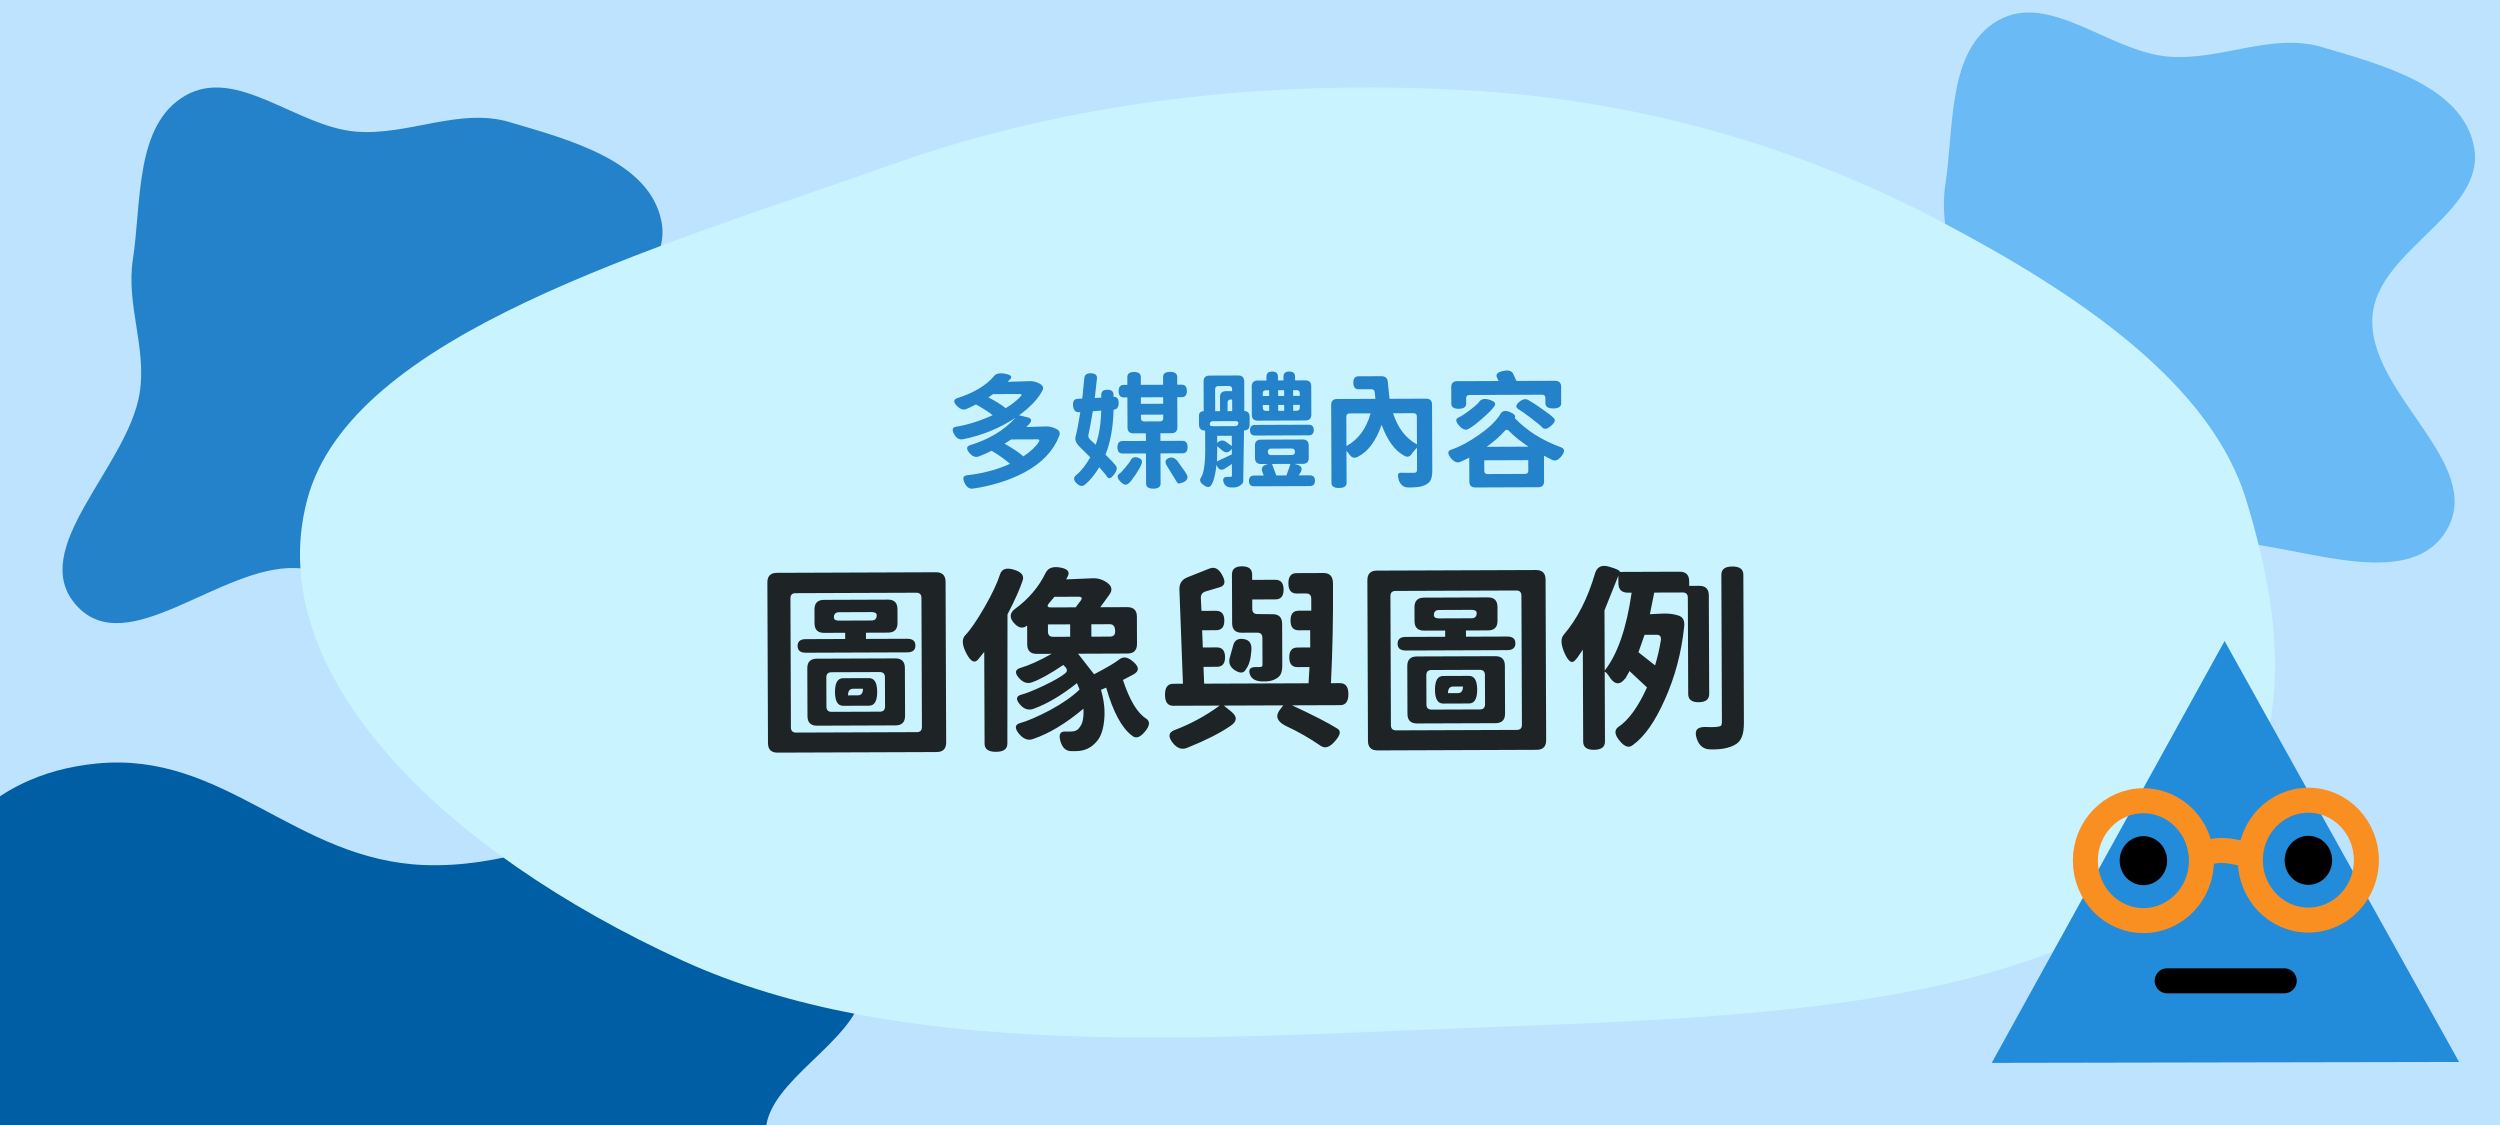 <svg width="200" height="90" viewBox="0 0 200 90" fill="none" xmlns="http://www.w3.org/2000/svg">
<rect x="0" y="0" width="200" height="90" fill="#333333" stroke="none"/>
<g clip-path="url(#clip0_2306_6185)">
<rect width="200" height="90" fill="#BDE3FF"/>
<path fill-rule="evenodd" clip-rule="evenodd" d="M-6.18 85.526C-5.521 81.351 -9.948 77.257 -7.655 73.239C-4.948 68.497 -1.652 61.992 7.772 61.078C17.997 60.087 23.6 68.826 33.978 69.205C45.818 69.637 56.588 60.196 66.887 63.237C76.243 66 70.121 74.012 68.975 79.539C68.168 83.434 61.536 86.431 61.267 90.346C60.85 96.397 75.769 103.853 67.023 107.895C58.356 111.9 45.738 103.802 34.253 102.83C27.316 102.243 20.566 103.925 13.618 103.373C4.658 102.66 -7.251 103.227 -11.753 99.17C-16.321 95.052 -6.927 90.254 -6.18 85.526Z" fill="#005EA5"/>
<path fill-rule="evenodd" clip-rule="evenodd" d="M28.474 10.53C32.649 10.872 36.743 8.58 40.761 9.767C45.503 11.168 52.008 12.874 52.922 17.752C53.913 23.046 45.174 25.946 44.795 31.318C44.363 37.447 53.804 43.022 50.763 48.353C48 53.196 39.988 50.027 34.461 49.434C30.566 49.016 27.569 45.584 23.654 45.444C17.603 45.228 10.147 52.951 6.105 48.424C2.1 43.937 10.197 37.406 11.17 31.46C11.758 27.869 10.075 24.375 10.627 20.779C11.34 16.14 10.773 9.976 14.83 7.646C18.948 5.281 23.746 10.143 28.474 10.53Z" fill="#2382C9"/>
<path fill-rule="evenodd" clip-rule="evenodd" d="M173.474 4.53C177.649 4.872 181.743 2.58 185.761 3.767C190.503 5.168 197.008 6.874 197.922 11.752C198.913 17.046 190.174 19.946 189.795 25.318C189.363 31.447 198.804 37.022 195.763 42.353C193 47.196 184.988 44.027 179.461 43.434C175.566 43.016 172.569 39.584 168.654 39.444C162.603 39.228 155.147 46.951 151.105 42.424C147.1 37.937 155.198 31.406 156.17 25.46C156.757 21.869 155.075 18.375 155.627 14.779C156.34 10.14 155.773 3.976 159.83 1.646C163.948 -0.719 168.746 4.143 173.474 4.53Z" fill="#69BAF5"/>
<path fill-rule="evenodd" clip-rule="evenodd" d="M117.063 7.205C131.49 7.98 144.155 11.905 154.996 17.578C166.733 23.719 176.896 30.86 179.688 39.971C183.097 51.095 184.354 63.745 171.749 72.255C158.691 81.071 136.857 81.474 117.063 82.25C95.236 83.105 71.899 84.751 54.603 76.845C35.616 68.165 20.857 53.977 24.577 39.971C28.089 26.753 52.105 19.98 71.539 13.095C85.386 8.19 100.98 6.341 117.063 7.205Z" fill="#C9F4FF"/>
<path d="M177.967 51.28L196.726 84.958L159.338 85.03L177.967 51.28Z" fill="#228CDA"/>
<path d="M173.373 78.465H182.74" stroke="black" stroke-width="2" stroke-linecap="round"/>
<ellipse cx="171.472" cy="68.853" rx="4.643" ry="4.795" transform="rotate(-0.11 171.472 68.853)" stroke="#FA8F21" stroke-width="2"/>
<ellipse cx="184.669" cy="68.812" rx="4.643" ry="4.795" transform="rotate(-0.11 184.669 68.812)" stroke="#FA8F21" stroke-width="2"/>
<path d="M175.55 68.472C175.55 68.472 176.816 68.054 177.654 68.034C178.594 68.011 180.025 68.464 180.025 68.464" stroke="#FA8F21" stroke-width="2"/>
<ellipse cx="171.471" cy="68.852" rx="1.898" ry="1.961" transform="rotate(-0.11 171.471 68.852)" fill="black"/>
<ellipse cx="184.67" cy="68.826" rx="1.898" ry="1.961" transform="rotate(-0.11 184.67 68.826)" fill="black"/>
<path d="M83.095 35.367C83.194 35.22 83.157 35.147 82.984 35.148L80.894 35.156L80.365 35.498C81.02 35.862 81.521 36.2 81.869 36.512C82.434 36.136 82.843 35.755 83.095 35.367ZM81.651 31.713C81.771 31.586 81.744 31.522 81.57 31.523L79.441 31.531L79.072 31.792C79.686 32.11 80.147 32.398 80.455 32.657C80.987 32.328 81.386 32.014 81.651 31.713ZM83.69 34.115C83.963 34.108 84.234 34.173 84.501 34.312C84.768 34.444 84.842 34.644 84.723 34.911C84.261 36.086 83.344 37.043 81.974 37.782C81.308 38.137 80.606 38.423 79.867 38.639C79.134 38.855 78.458 39.005 77.839 39.087C77.552 39.135 77.325 38.975 77.157 38.609C76.989 38.25 77.058 38.053 77.365 38.019C78.597 37.887 79.743 37.583 80.801 37.106C80.42 36.767 79.929 36.419 79.327 36.061C78.895 36.276 78.552 36.428 78.299 36.515C78.033 36.616 77.776 36.514 77.528 36.208C77.287 35.902 77.319 35.702 77.626 35.608C79.124 35.149 80.328 34.421 81.238 33.424C79.981 34.256 78.583 34.828 77.044 35.14C76.751 35.201 76.51 35.062 76.322 34.722C76.141 34.383 76.19 34.19 76.47 34.142C77.43 33.985 78.412 33.675 79.417 33.211C79.002 32.899 78.555 32.614 78.074 32.356C77.728 32.537 77.475 32.658 77.315 32.719C77.055 32.826 76.792 32.734 76.524 32.442C76.256 32.149 76.275 31.953 76.582 31.852C77.927 31.42 78.911 30.826 79.535 30.071C79.714 29.87 80.017 29.815 80.445 29.907C80.878 29.992 81.002 30.132 80.816 30.326L80.617 30.547L82.407 30.49C82.68 30.489 82.944 30.561 83.198 30.707C83.451 30.853 83.512 31.039 83.38 31.266C83.055 31.901 82.438 32.553 81.527 33.223L82.147 33.371C82.534 33.456 82.592 33.646 82.32 33.94L82.11 34.161L83.69 34.115ZM90.45 36.82C90.576 36.586 90.779 36.519 91.059 36.618C91.34 36.717 91.424 36.89 91.311 37.137C91.259 37.304 91.1 37.588 90.835 37.989C90.569 38.383 90.387 38.61 90.287 38.671C90.108 38.845 89.888 38.796 89.626 38.523C89.372 38.258 89.345 38.048 89.544 37.894C89.617 37.867 89.78 37.699 90.032 37.392C90.291 37.084 90.43 36.894 90.45 36.82ZM91.277 33.177L91.278 33.457C91.278 33.63 91.365 33.717 91.539 33.716L92.799 33.711C92.972 33.711 93.058 33.624 93.058 33.45L93.057 33.17L91.277 33.177ZM93.052 31.78L91.272 31.787L91.273 32.307L93.053 32.3L93.052 31.78ZM88.096 32.849L87.426 32.901C87.276 33.789 87.158 34.422 87.073 34.803C87.046 34.929 87.094 35.053 87.214 35.172L87.656 35.581C87.926 34.813 88.073 33.902 88.096 32.849ZM94.594 35.265C94.868 35.264 95.005 35.43 95.006 35.763C95.008 36.097 94.871 36.264 94.598 36.265L92.838 36.271L92.847 38.681C92.848 38.955 92.655 39.092 92.269 39.093C91.882 39.095 91.688 38.959 91.687 38.686L91.678 36.276L89.808 36.282C89.535 36.283 89.398 36.117 89.396 35.784C89.395 35.451 89.531 35.284 89.805 35.282L91.674 35.276L91.672 34.666L90.672 34.669C90.359 34.67 90.202 34.511 90.201 34.191L90.192 31.791L89.902 31.792C89.628 31.793 89.491 31.627 89.49 31.294C89.489 30.96 89.625 30.793 89.898 30.792L90.188 30.791L90.186 30.171C90.185 29.898 90.364 29.76 90.724 29.759C91.084 29.758 91.265 29.894 91.266 30.167L91.268 30.787L93.048 30.78L93.046 30.16C93.045 29.887 93.231 29.75 93.604 29.748C93.984 29.747 94.174 29.883 94.176 30.156L94.178 30.776L94.538 30.775C94.811 30.774 94.948 30.94 94.95 31.273C94.951 31.607 94.815 31.774 94.542 31.775L94.182 31.776L94.191 34.176C94.192 34.496 94.032 34.657 93.712 34.658L92.832 34.661L92.835 35.271L94.594 35.265ZM93.382 37.319C93.168 36.987 93.203 36.763 93.49 36.649C93.776 36.528 94.036 36.64 94.271 36.986C94.706 37.584 94.931 37.917 94.945 37.983C95.032 38.136 95.019 38.28 94.906 38.414C94.793 38.554 94.577 38.645 94.257 38.686L94.157 38.576L93.382 37.319ZM89.081 31.745C89.355 31.731 89.492 31.894 89.493 32.234C89.495 32.574 89.359 32.754 89.085 32.775C89.05 34.195 88.835 35.393 88.439 36.368C88.907 36.839 89.181 37.135 89.262 37.255C89.403 37.421 89.357 37.658 89.124 37.965C88.892 38.266 88.713 38.333 88.585 38.167C88.552 38.094 88.337 37.831 87.942 37.38C87.558 38.001 87.183 38.459 86.817 38.754C86.611 38.941 86.381 38.912 86.127 38.666C85.879 38.427 85.862 38.214 86.075 38.026C86.487 37.691 86.868 37.21 87.219 36.582C86.932 36.29 86.634 35.994 86.326 35.695C86.078 35.443 85.984 35.193 86.043 34.947C86.155 34.526 86.283 33.866 86.426 32.965L86.316 32.975C86.043 32.99 85.885 32.82 85.844 32.467C85.809 32.107 85.929 31.92 86.202 31.906L86.582 31.884L86.746 30.244C86.772 29.977 86.951 29.85 87.284 29.862C87.624 29.874 87.782 30.013 87.756 30.28L87.582 31.841L88.102 31.809L88.101 31.589C88.1 31.316 88.263 31.178 88.589 31.177C88.916 31.176 89.08 31.312 89.081 31.585L89.081 31.745ZM103.981 31.67L103.98 31.46C103.98 31.293 103.893 31.21 103.72 31.211L103.45 31.212L103.451 31.672L103.981 31.67ZM103.726 32.861C103.899 32.86 103.985 32.773 103.985 32.6L103.984 32.39L103.454 32.392L103.456 32.862L103.726 32.861ZM101.024 32.401L101.025 32.611C101.025 32.784 101.112 32.871 101.286 32.87L101.536 32.869L101.534 32.399L101.024 32.401ZM101.28 31.22C101.106 31.221 101.02 31.304 101.02 31.471L101.021 31.681L101.531 31.679L101.53 31.219L101.28 31.22ZM102.734 32.395L102.254 32.396L102.256 32.866L102.736 32.865L102.734 32.395ZM102.251 31.676L102.731 31.675L102.73 31.215L102.25 31.216L102.251 31.676ZM104.417 30.428C104.737 30.427 104.897 30.583 104.898 30.897L104.907 33.157C104.908 33.477 104.749 33.637 104.429 33.638L100.629 33.652C100.309 33.654 100.148 33.498 100.147 33.184L100.138 30.924C100.137 30.604 100.297 30.444 100.617 30.442L101.317 30.44L101.316 30.14C101.315 29.866 101.467 29.729 101.774 29.728C102.081 29.727 102.235 29.863 102.236 30.136L102.237 30.436L102.677 30.435L102.676 30.135C102.675 29.861 102.827 29.724 103.134 29.723C103.447 29.722 103.605 29.858 103.606 30.131L103.607 30.431L104.417 30.428ZM104.69 33.977C104.963 33.976 105.1 34.119 105.101 34.406C105.102 34.686 104.966 34.826 104.693 34.827L100.413 34.843C100.14 34.844 100.002 34.705 100.001 34.425C100 34.138 100.136 33.994 100.41 33.993L104.69 33.977ZM97.376 35.694L97.377 35.995C97.378 36.281 97.369 36.588 97.351 36.915L98.549 36.35L98.547 35.91L98.467 36C98.255 36.235 98.028 36.249 97.787 36.043L97.376 35.694ZM97.468 30.884C97.295 30.885 97.209 30.972 97.209 31.145L97.216 32.895L97.606 32.894L97.602 31.774C97.6 31.454 97.76 31.293 98.08 31.292L98.57 31.29L98.569 31.14C98.569 30.967 98.482 30.88 98.308 30.881L97.468 30.884ZM98.206 32.891L98.576 32.89L98.572 31.96L98.462 31.96C98.289 31.961 98.203 32.045 98.203 32.211L98.206 32.891ZM98.81 34.089C98.984 34.089 99.07 34.002 99.069 33.828C99.069 33.735 98.982 33.688 98.809 33.689L97.039 33.696C96.865 33.696 96.779 33.783 96.78 33.957C96.78 34.05 96.867 34.096 97.04 34.096L98.81 34.089ZM97.373 34.864L97.375 35.434C97.601 35.207 97.838 35.179 98.085 35.352L98.546 35.68L98.543 34.86L97.373 34.864ZM99.97 33.955C99.971 34.275 99.822 34.435 99.522 34.437L99.457 38.557C99.41 38.684 99.308 38.791 99.148 38.878C98.988 38.972 98.798 39.013 98.578 39C98.212 39.015 97.981 38.876 97.887 38.583C97.799 38.296 97.892 38.153 98.165 38.152L98.425 38.151C98.512 38.157 98.555 38.117 98.555 38.03L98.551 37.12L98.003 37.482C97.723 37.657 97.513 37.594 97.372 37.294L97.322 37.185C97.225 38.018 97.083 38.559 96.898 38.806C96.785 39.007 96.588 39.011 96.308 38.819C96.034 38.633 95.946 38.447 96.046 38.259C96.298 37.905 96.421 37.145 96.417 35.978L96.412 34.448C96.085 34.449 95.921 34.29 95.92 33.97L95.917 33.28C95.916 33.026 96.042 32.899 96.296 32.898L96.287 30.529C96.286 30.209 96.445 30.048 96.765 30.047L99.055 30.038C99.375 30.037 99.536 30.196 99.537 30.516L99.546 32.886C99.826 32.885 99.966 33.045 99.968 33.365L99.97 33.955ZM103.241 37.113L101.761 37.118L102.105 38.037L102.915 38.034L103.241 37.113ZM101.687 35.889C101.514 35.889 101.427 35.976 101.428 36.15C101.428 36.323 101.515 36.409 101.689 36.408L103.339 36.402C103.512 36.402 103.598 36.315 103.598 36.141C103.597 35.968 103.51 35.882 103.337 35.882L101.687 35.889ZM103.895 38.03L104.785 38.027C105.058 38.026 105.195 38.169 105.196 38.456C105.197 38.742 105.061 38.886 104.788 38.887L100.328 38.904C100.055 38.905 99.918 38.762 99.916 38.475C99.915 38.188 100.052 38.045 100.325 38.044L101.095 38.041L100.994 37.771C100.879 37.465 100.979 37.264 101.292 37.17L101.451 37.119L100.881 37.121C100.561 37.123 100.401 36.963 100.4 36.643L100.396 35.643C100.395 35.33 100.554 35.173 100.874 35.172L104.214 35.159C104.534 35.158 104.695 35.317 104.696 35.637L104.7 36.637C104.701 36.951 104.541 37.108 104.221 37.109L103.561 37.112L103.752 37.171C104.139 37.269 104.229 37.489 104.024 37.83L103.895 38.03ZM113.347 33.315C113.347 33.142 113.26 33.056 113.086 33.056L111.446 33.062C111.824 34.234 112.461 35.065 113.356 35.555L113.347 33.315ZM107.966 33.075C107.793 33.076 107.707 33.163 107.707 33.336L107.716 35.686C108.668 35.156 109.311 34.284 109.646 33.069L107.966 33.075ZM114.082 31.892C114.402 31.891 114.563 32.051 114.564 32.371L114.583 37.621C114.585 37.954 114.546 38.208 114.466 38.381C114.387 38.561 114.221 38.709 113.968 38.823C113.715 38.944 113.292 39.002 112.698 38.998C112.305 39.006 112.041 38.81 111.906 38.411C111.778 38.011 111.827 37.814 112.054 37.82C112.194 37.826 112.551 37.828 113.124 37.826C113.284 37.825 113.364 37.752 113.363 37.605L113.357 35.815C113.078 36.123 112.938 36.29 112.939 36.317C112.773 36.564 112.556 36.602 112.289 36.429C111.567 36.025 110.981 35.211 110.53 33.986C110.081 35.267 109.458 36.113 108.659 36.523C108.393 36.684 108.166 36.641 107.979 36.395L107.718 36.056L107.727 38.626C107.728 38.9 107.525 39.037 107.119 39.038C106.719 39.04 106.518 38.904 106.517 38.631L106.494 32.401C106.493 32.081 106.652 31.92 106.972 31.919L110.032 31.907L109.98 31.398C109.966 31.224 109.873 31.138 109.699 31.139L108.679 31.143C108.406 31.144 108.269 30.971 108.267 30.624C108.266 30.277 108.402 30.104 108.675 30.103L110.515 30.096C110.829 30.095 110.999 30.251 111.027 30.564L111.162 31.903L114.082 31.892ZM117.551 31.6C117.378 31.6 117.291 31.687 117.292 31.861L117.294 32.291C117.295 32.564 117.095 32.701 116.695 32.703C116.302 32.704 116.105 32.568 116.104 32.295L116.099 30.975C116.098 30.655 116.257 30.494 116.577 30.493L119.887 30.481L119.756 30.192C119.642 29.945 119.801 29.775 120.234 29.68C120.667 29.585 120.941 29.66 121.055 29.907L121.317 30.476L124.407 30.464C124.727 30.463 124.888 30.622 124.889 30.942L124.894 32.263C124.895 32.536 124.685 32.673 124.265 32.675C123.845 32.676 123.635 32.541 123.634 32.267L123.632 31.837C123.631 31.664 123.544 31.578 123.371 31.578L117.551 31.6ZM121.455 32.725C121.235 32.579 121.261 32.389 121.533 32.155C121.812 31.921 122.062 31.873 122.283 32.012C122.53 32.145 122.901 32.386 123.395 32.738C123.897 33.09 124.194 33.322 124.288 33.435C124.462 33.587 124.399 33.794 124.1 34.055C123.801 34.316 123.568 34.371 123.401 34.218C123.314 34.105 123.026 33.863 122.538 33.491C122.057 33.12 121.696 32.864 121.455 32.725ZM118.373 32.097C118.539 31.896 118.815 31.862 119.203 31.994C119.59 32.119 119.704 32.288 119.544 32.502C119.379 32.743 119.057 33.071 118.578 33.486C118.106 33.901 117.737 34.179 117.471 34.32C117.252 34.447 117.001 34.355 116.72 34.043C116.446 33.73 116.428 33.517 116.668 33.403C116.881 33.316 117.197 33.111 117.615 32.789C118.034 32.475 118.287 32.244 118.373 32.097ZM118.936 35.745L122.276 35.732C121.615 35.288 121.093 34.867 120.712 34.468C120.598 34.348 120.485 34.352 120.372 34.479C120.04 34.867 119.561 35.289 118.936 35.745ZM118.744 37.665C118.744 37.839 118.831 37.925 119.005 37.924L122.005 37.913C122.178 37.913 122.264 37.826 122.264 37.652L122.26 36.812L118.74 36.825L118.744 37.665ZM120.057 33.08C120.202 32.853 120.452 32.816 120.806 32.968C121.16 33.12 121.284 33.279 121.178 33.446C122.155 34.463 123.388 35.241 124.877 35.782C125.177 35.888 125.201 36.111 124.949 36.452C124.697 36.793 124.447 36.911 124.2 36.805C124.1 36.759 123.873 36.643 123.519 36.458L123.527 38.498C123.528 38.818 123.368 38.978 123.048 38.979L118.028 38.998C117.709 38.999 117.548 38.84 117.547 38.52L117.54 36.61C117.18 36.791 116.941 36.905 116.821 36.952C116.568 37.06 116.311 36.951 116.05 36.625C115.795 36.293 115.801 36.08 116.067 35.985C116.8 35.736 117.568 35.323 118.373 34.747C119.191 34.17 119.752 33.615 120.057 33.08Z" fill="#2382C9"/>
<path d="M68.254 55.101C67.976 55.102 67.838 55.278 67.84 55.63L68.624 55.627C68.901 55.626 69.039 55.45 69.038 55.098L68.254 55.101ZM67.459 56.464C67.021 56.465 66.801 56.098 66.799 55.362C66.796 54.626 67.013 54.257 67.45 54.256L69.514 54.248C69.952 54.246 70.172 54.614 70.174 55.349C70.177 56.086 69.96 56.454 69.523 56.456L67.459 56.464ZM66.521 53.779C66.243 53.78 66.105 53.919 66.106 54.197L66.115 56.533C66.116 56.81 66.255 56.948 66.532 56.947L70.388 56.933C70.666 56.932 70.804 56.792 70.803 56.515L70.794 54.179C70.793 53.902 70.654 53.764 70.377 53.765L66.521 53.779ZM65.368 58.055C64.856 58.057 64.6 57.802 64.598 57.29L64.584 53.466C64.582 52.954 64.837 52.697 65.349 52.695L71.621 52.672C72.133 52.67 72.389 52.925 72.391 53.437L72.406 57.261C72.407 57.773 72.153 58.03 71.641 58.032L65.368 58.055ZM67.127 48.977C66.85 48.978 66.711 49.117 66.712 49.394C66.713 49.565 66.852 49.65 67.129 49.649L69.721 49.639C69.999 49.638 70.137 49.499 70.136 49.222C70.135 49.051 69.996 48.966 69.719 48.967L67.127 48.977ZM69.279 51.113L72.575 51.101C73.012 51.099 73.231 51.279 73.233 51.642C73.234 52.005 73.016 52.187 72.579 52.189L64.467 52.219C64.029 52.22 63.81 52.04 63.809 51.677C63.807 51.314 64.025 51.132 64.463 51.131L67.615 51.119L67.613 50.623L65.933 50.629C65.421 50.631 65.164 50.376 65.162 49.864L65.158 48.76C65.156 48.248 65.411 47.991 65.923 47.989L71.043 47.97C71.544 47.968 71.796 48.224 71.798 48.735L71.802 49.839C71.804 50.351 71.549 50.608 71.037 50.61L69.277 50.617L69.279 51.113ZM63.273 58.191C63.274 58.468 63.413 58.607 63.691 58.606L73.355 58.57C73.621 58.569 73.754 58.43 73.753 58.152L73.715 47.832C73.714 47.555 73.575 47.417 73.297 47.418L63.633 47.454C63.367 47.455 63.234 47.594 63.235 47.871L63.273 58.191ZM61.39 46.598C61.388 46.086 61.643 45.829 62.155 45.827L74.875 45.78C75.387 45.778 75.644 46.033 75.646 46.545L75.694 59.393C75.695 59.905 75.44 60.162 74.928 60.164L62.209 60.211C61.697 60.213 61.44 59.958 61.438 59.446L61.39 46.598ZM83.835 49.955L83.837 50.531C83.838 50.808 83.977 50.946 84.254 50.945L85.614 50.94L85.611 49.948L83.835 49.955ZM86.452 48.057C86.611 47.843 86.552 47.737 86.274 47.738L84.354 47.745L83.908 48.275C83.739 48.489 83.792 48.595 84.07 48.594L86.054 48.587L86.452 48.057ZM88.798 50.928C89.076 50.927 89.214 50.788 89.213 50.511C89.211 50.127 89.072 49.935 88.795 49.937L87.307 49.942L87.31 50.934L88.798 50.928ZM89.589 52.718C89.908 52.492 90.282 52.582 90.71 52.985C91.149 53.378 91.134 53.704 90.665 53.962C90.474 54.069 90.197 54.214 89.835 54.397C90.374 56.027 90.997 57.059 91.703 57.494C92.023 57.717 91.987 58.063 91.594 58.534C91.201 59.005 90.861 59.113 90.572 58.858C89.748 58.253 89.055 56.97 88.493 55.01L88.078 55.187C88.337 56.072 88.42 56.903 88.327 57.682C88.245 58.461 88.028 59.027 87.678 59.381C87.263 59.852 86.725 60.088 86.064 60.091L85.712 60.092C85.275 60.094 84.981 59.823 84.829 59.279C84.678 58.736 84.826 58.485 85.274 58.526L85.674 58.524C86.005 58.523 86.239 58.405 86.377 58.169C86.611 57.902 86.71 57.411 86.676 56.696C85.272 57.875 83.936 58.68 82.668 59.111C82.264 59.273 81.879 59.136 81.515 58.7C81.161 58.253 81.187 57.97 81.592 57.851C82.189 57.689 82.987 57.345 83.988 56.818C84.989 56.281 85.781 55.729 86.366 55.161L86.156 54.65C84.944 55.615 83.794 56.296 82.708 56.695C82.292 56.857 81.918 56.741 81.586 56.347C81.254 55.954 81.285 55.698 81.679 55.579C82.074 55.481 82.681 55.239 83.501 54.852C84.331 54.454 84.901 54.127 85.209 53.87C85.401 53.72 85.4 53.544 85.207 53.342L85.063 53.198C83.999 53.917 83.163 54.379 82.556 54.584C82.183 54.724 81.831 54.602 81.498 54.219C81.166 53.826 81.208 53.565 81.624 53.435C82.305 53.24 83.141 52.864 84.131 52.306L82.947 52.31C82.435 52.312 82.178 52.057 82.177 51.545L82.171 50.041C81.831 50.32 81.478 50.252 81.114 49.837C80.75 49.422 80.77 49.054 81.174 48.733C82.28 47.929 83.109 46.955 83.659 45.812C83.861 45.427 84.255 45.292 84.842 45.407C85.429 45.512 85.616 45.756 85.404 46.141L85.293 46.349L87.421 46.261C87.858 46.249 88.253 46.376 88.606 46.641C88.959 46.907 89.008 47.216 88.754 47.569L88.022 48.579L90.181 48.571C90.694 48.569 90.951 48.825 90.952 49.337L90.96 51.512C90.962 52.024 90.707 52.281 90.195 52.283L86.243 52.298L87.529 53.941C88.562 53.404 89.249 52.996 89.589 52.718ZM80.6 49.151L80.59 59.487C80.591 59.924 80.288 60.144 79.68 60.146C79.072 60.149 78.768 59.931 78.766 59.494L78.739 52.15L78.245 52.76C77.969 53.091 77.659 52.932 77.315 52.283C76.971 51.623 76.932 51.143 77.198 50.843C77.623 50.404 78.143 49.651 78.757 48.582C79.372 47.513 79.79 46.626 80.012 45.921C80.159 45.504 80.532 45.391 81.13 45.581C81.728 45.76 81.954 46.053 81.806 46.458C81.584 47.131 81.182 48.029 80.6 49.151ZM100.999 53.203L100.991 51.027C100.99 50.75 100.85 50.612 100.573 50.613L99.341 50.617C98.829 50.619 98.572 50.364 98.57 49.852L98.556 45.964C98.554 45.527 98.82 45.307 99.353 45.305C99.897 45.303 100.17 45.521 100.172 45.958L100.174 46.39L102.029 46.383C102.467 46.382 102.686 46.642 102.688 47.165C102.69 47.688 102.473 47.95 102.035 47.951L100.179 47.958L100.182 48.71C100.183 48.988 100.322 49.126 100.6 49.125L101.8 49.136C102.312 49.134 102.569 49.389 102.571 49.901L102.583 53.197C102.584 53.528 102.542 53.773 102.457 53.934C102.383 54.094 102.224 54.233 101.979 54.352C101.734 54.47 101.441 54.524 101.1 54.515C100.502 54.528 100.134 54.343 99.994 53.959C99.853 53.565 100.002 53.367 100.439 53.365L100.727 53.364C100.909 53.374 100.999 53.321 100.999 53.203ZM98.657 51.628C98.762 51.212 99.049 51.045 99.519 51.129C99.989 51.202 100.182 51.542 100.099 52.151C100.058 52.759 99.916 53.223 99.672 53.544C99.513 53.854 99.231 53.887 98.824 53.643C98.418 53.389 98.267 53.053 98.373 52.637L98.657 51.628ZM104.684 54.662L104.759 53.365L103.799 53.369C103.362 53.37 103.142 53.11 103.141 52.587C103.139 52.065 103.356 51.803 103.794 51.801L104.818 51.797L104.812 50.421L103.9 50.425C103.463 50.426 103.244 50.166 103.242 49.643C103.24 49.12 103.457 48.858 103.895 48.856L104.903 48.853L104.899 47.893C104.898 47.615 104.759 47.477 104.482 47.478L103.73 47.481C103.292 47.483 103.073 47.212 103.071 46.667C103.069 46.123 103.286 45.851 103.724 45.849L105.884 45.841C106.396 45.839 106.647 46.126 106.639 46.702C106.659 49.401 106.605 52.052 106.476 54.655L107.212 54.652C107.65 54.651 107.869 54.943 107.871 55.53C107.874 56.117 107.656 56.411 107.219 56.412L103.363 56.426C105.072 57.22 106.28 57.84 106.986 58.285C107.296 58.465 107.238 58.796 106.813 59.278C106.399 59.77 106.021 59.905 105.679 59.682C104.77 59.056 103.824 58.516 102.841 58.06C102.157 57.711 102.006 57.285 102.388 56.782L102.659 56.429L97.907 56.447L98.517 56.941C99.009 57.344 98.973 57.728 98.409 58.093C97.579 58.661 96.44 59.236 94.991 59.818C94.555 60.011 94.154 59.869 93.79 59.39C93.436 58.922 93.488 58.596 93.946 58.413C95.235 57.929 96.443 57.273 97.571 56.448L93.859 56.462C93.421 56.463 93.202 56.171 93.2 55.584C93.197 54.998 93.415 54.703 93.852 54.702L94.636 54.699L94.352 47.164C94.34 46.684 94.552 46.358 94.989 46.185L96.778 45.475C97.183 45.324 97.52 45.509 97.788 46.031C98.067 46.542 97.999 46.857 97.584 46.976L96.449 47.316C96.193 47.392 96.066 47.563 96.067 47.83L96.119 48.869L97.287 48.865C97.724 48.863 97.944 49.124 97.946 49.647C97.948 50.158 97.73 50.415 97.292 50.417L96.172 50.421L96.225 51.797L97.346 51.793C97.783 51.791 98.002 52.052 98.004 52.574C98.006 53.086 97.789 53.343 97.351 53.345L96.279 53.349L96.332 54.693L104.684 54.662ZM116.253 54.923C115.976 54.924 115.838 55.1 115.839 55.452L116.623 55.449C116.901 55.448 117.039 55.272 117.037 54.92L116.253 54.923ZM115.458 56.286C115.021 56.287 114.801 55.92 114.798 55.184C114.795 54.448 115.013 54.079 115.45 54.078L117.514 54.07C117.951 54.068 118.171 54.436 118.174 55.172C118.177 55.908 117.96 56.276 117.522 56.278L115.458 56.286ZM114.52 53.601C114.243 53.602 114.105 53.741 114.106 54.019L114.115 56.355C114.116 56.632 114.255 56.77 114.532 56.769L118.388 56.755C118.665 56.754 118.804 56.615 118.803 56.337L118.794 54.001C118.793 53.724 118.654 53.586 118.376 53.587L114.52 53.601ZM113.368 57.877C112.856 57.879 112.599 57.624 112.597 57.112L112.583 53.288C112.581 52.776 112.836 52.519 113.348 52.517L119.62 52.494C120.132 52.492 120.389 52.747 120.391 53.259L120.405 57.083C120.407 57.595 120.152 57.852 119.64 57.854L113.368 57.877ZM115.127 48.799C114.849 48.8 114.711 48.939 114.712 49.216C114.713 49.387 114.852 49.472 115.129 49.471L117.721 49.461C117.998 49.46 118.136 49.321 118.135 49.044C118.135 48.873 117.996 48.788 117.719 48.789L115.127 48.799ZM117.278 50.935L120.574 50.923C121.012 50.921 121.231 51.102 121.232 51.464C121.234 51.827 121.016 52.009 120.578 52.011L112.467 52.041C112.029 52.042 111.81 51.862 111.809 51.499C111.807 51.136 112.025 50.954 112.463 50.953L115.614 50.941L115.613 50.445L113.933 50.451C113.421 50.453 113.164 50.198 113.162 49.686L113.158 48.582C113.156 48.07 113.411 47.813 113.923 47.811L119.043 47.792C119.544 47.791 119.796 48.045 119.798 48.557L119.802 49.661C119.804 50.173 119.549 50.431 119.037 50.432L117.277 50.439L117.278 50.935ZM111.273 58.013C111.274 58.291 111.413 58.429 111.69 58.428L121.354 58.392C121.621 58.391 121.754 58.252 121.753 57.974L121.714 47.654C121.713 47.377 121.574 47.239 121.297 47.24L111.633 47.276C111.366 47.277 111.233 47.416 111.234 47.693L111.273 58.013ZM109.39 46.42C109.388 45.908 109.643 45.651 110.155 45.649L122.875 45.602C123.387 45.6 123.644 45.855 123.646 46.367L123.693 59.215C123.695 59.727 123.44 59.984 122.928 59.986L110.208 60.033C109.696 60.035 109.439 59.78 109.437 59.268L109.39 46.42ZM128.359 48.83L128.377 53.646C129.406 52.33 130.124 50.253 130.53 47.414L130.242 47.415C129.73 47.417 129.473 47.162 129.471 46.65L129.468 46.058L128.359 48.83ZM132.864 51.245C132.916 50.936 132.803 50.781 132.526 50.782L131.566 50.786L131.075 52.18L132.407 53.231C132.618 52.515 132.77 51.853 132.864 51.245ZM136.736 55.519C136.737 55.956 136.455 56.176 135.89 56.178C135.335 56.18 135.057 55.962 135.056 55.525L135.027 47.813C135.026 47.536 134.887 47.398 134.609 47.399L132.338 47.407L131.992 49.136L133.064 49.084C133.501 49.072 133.901 49.124 134.264 49.24C134.638 49.345 134.794 49.649 134.732 50.15C134.515 52.21 134.005 54.137 133.201 55.932C132.408 57.727 131.548 58.951 130.623 59.605C130.314 59.863 129.962 59.747 129.565 59.257C129.169 58.779 129.13 58.416 129.449 58.17C130.279 57.623 131.049 56.564 131.758 54.993L130.361 53.686C130.085 54.199 129.963 54.403 129.995 54.296C129.624 54.788 129.245 54.789 128.859 54.3C128.58 53.874 128.419 53.694 128.377 53.758L128.398 59.326C128.399 59.763 128.107 59.983 127.52 59.985C126.944 59.987 126.655 59.77 126.654 59.332L126.626 51.972C126.298 52.475 126.096 52.753 126.021 52.806C125.767 53.127 125.483 52.947 125.171 52.266C124.87 51.584 124.842 51.093 125.086 50.794C126.18 49.521 127.022 47.869 127.612 45.841C127.78 45.328 128.158 45.161 128.746 45.34C129.333 45.509 129.611 45.647 129.579 45.753L134.363 45.736C134.875 45.734 135.132 45.989 135.134 46.501L135.136 46.869L135.936 46.866C136.448 46.864 136.704 47.119 136.706 47.631L136.736 55.519ZM137.708 45.979C137.707 45.542 137.999 45.322 138.586 45.32C139.172 45.318 139.467 45.535 139.468 45.973L139.512 57.797C139.514 58.309 139.457 58.698 139.34 58.965C139.235 59.243 139.038 59.457 138.751 59.607C138.282 59.854 137.664 59.969 136.896 59.95C136.309 59.974 135.919 59.671 135.725 59.043C135.53 58.425 135.78 58.13 136.473 58.16C137.156 58.189 137.556 58.156 137.673 58.059C137.726 58.006 137.752 57.915 137.752 57.787L137.708 45.979Z" fill="black" fill-opacity="0.85"/>
</g>
<defs>
<clipPath id="clip0_2306_6185">
<rect width="200" height="90" fill="white"/>
</clipPath>
</defs>
</svg>
